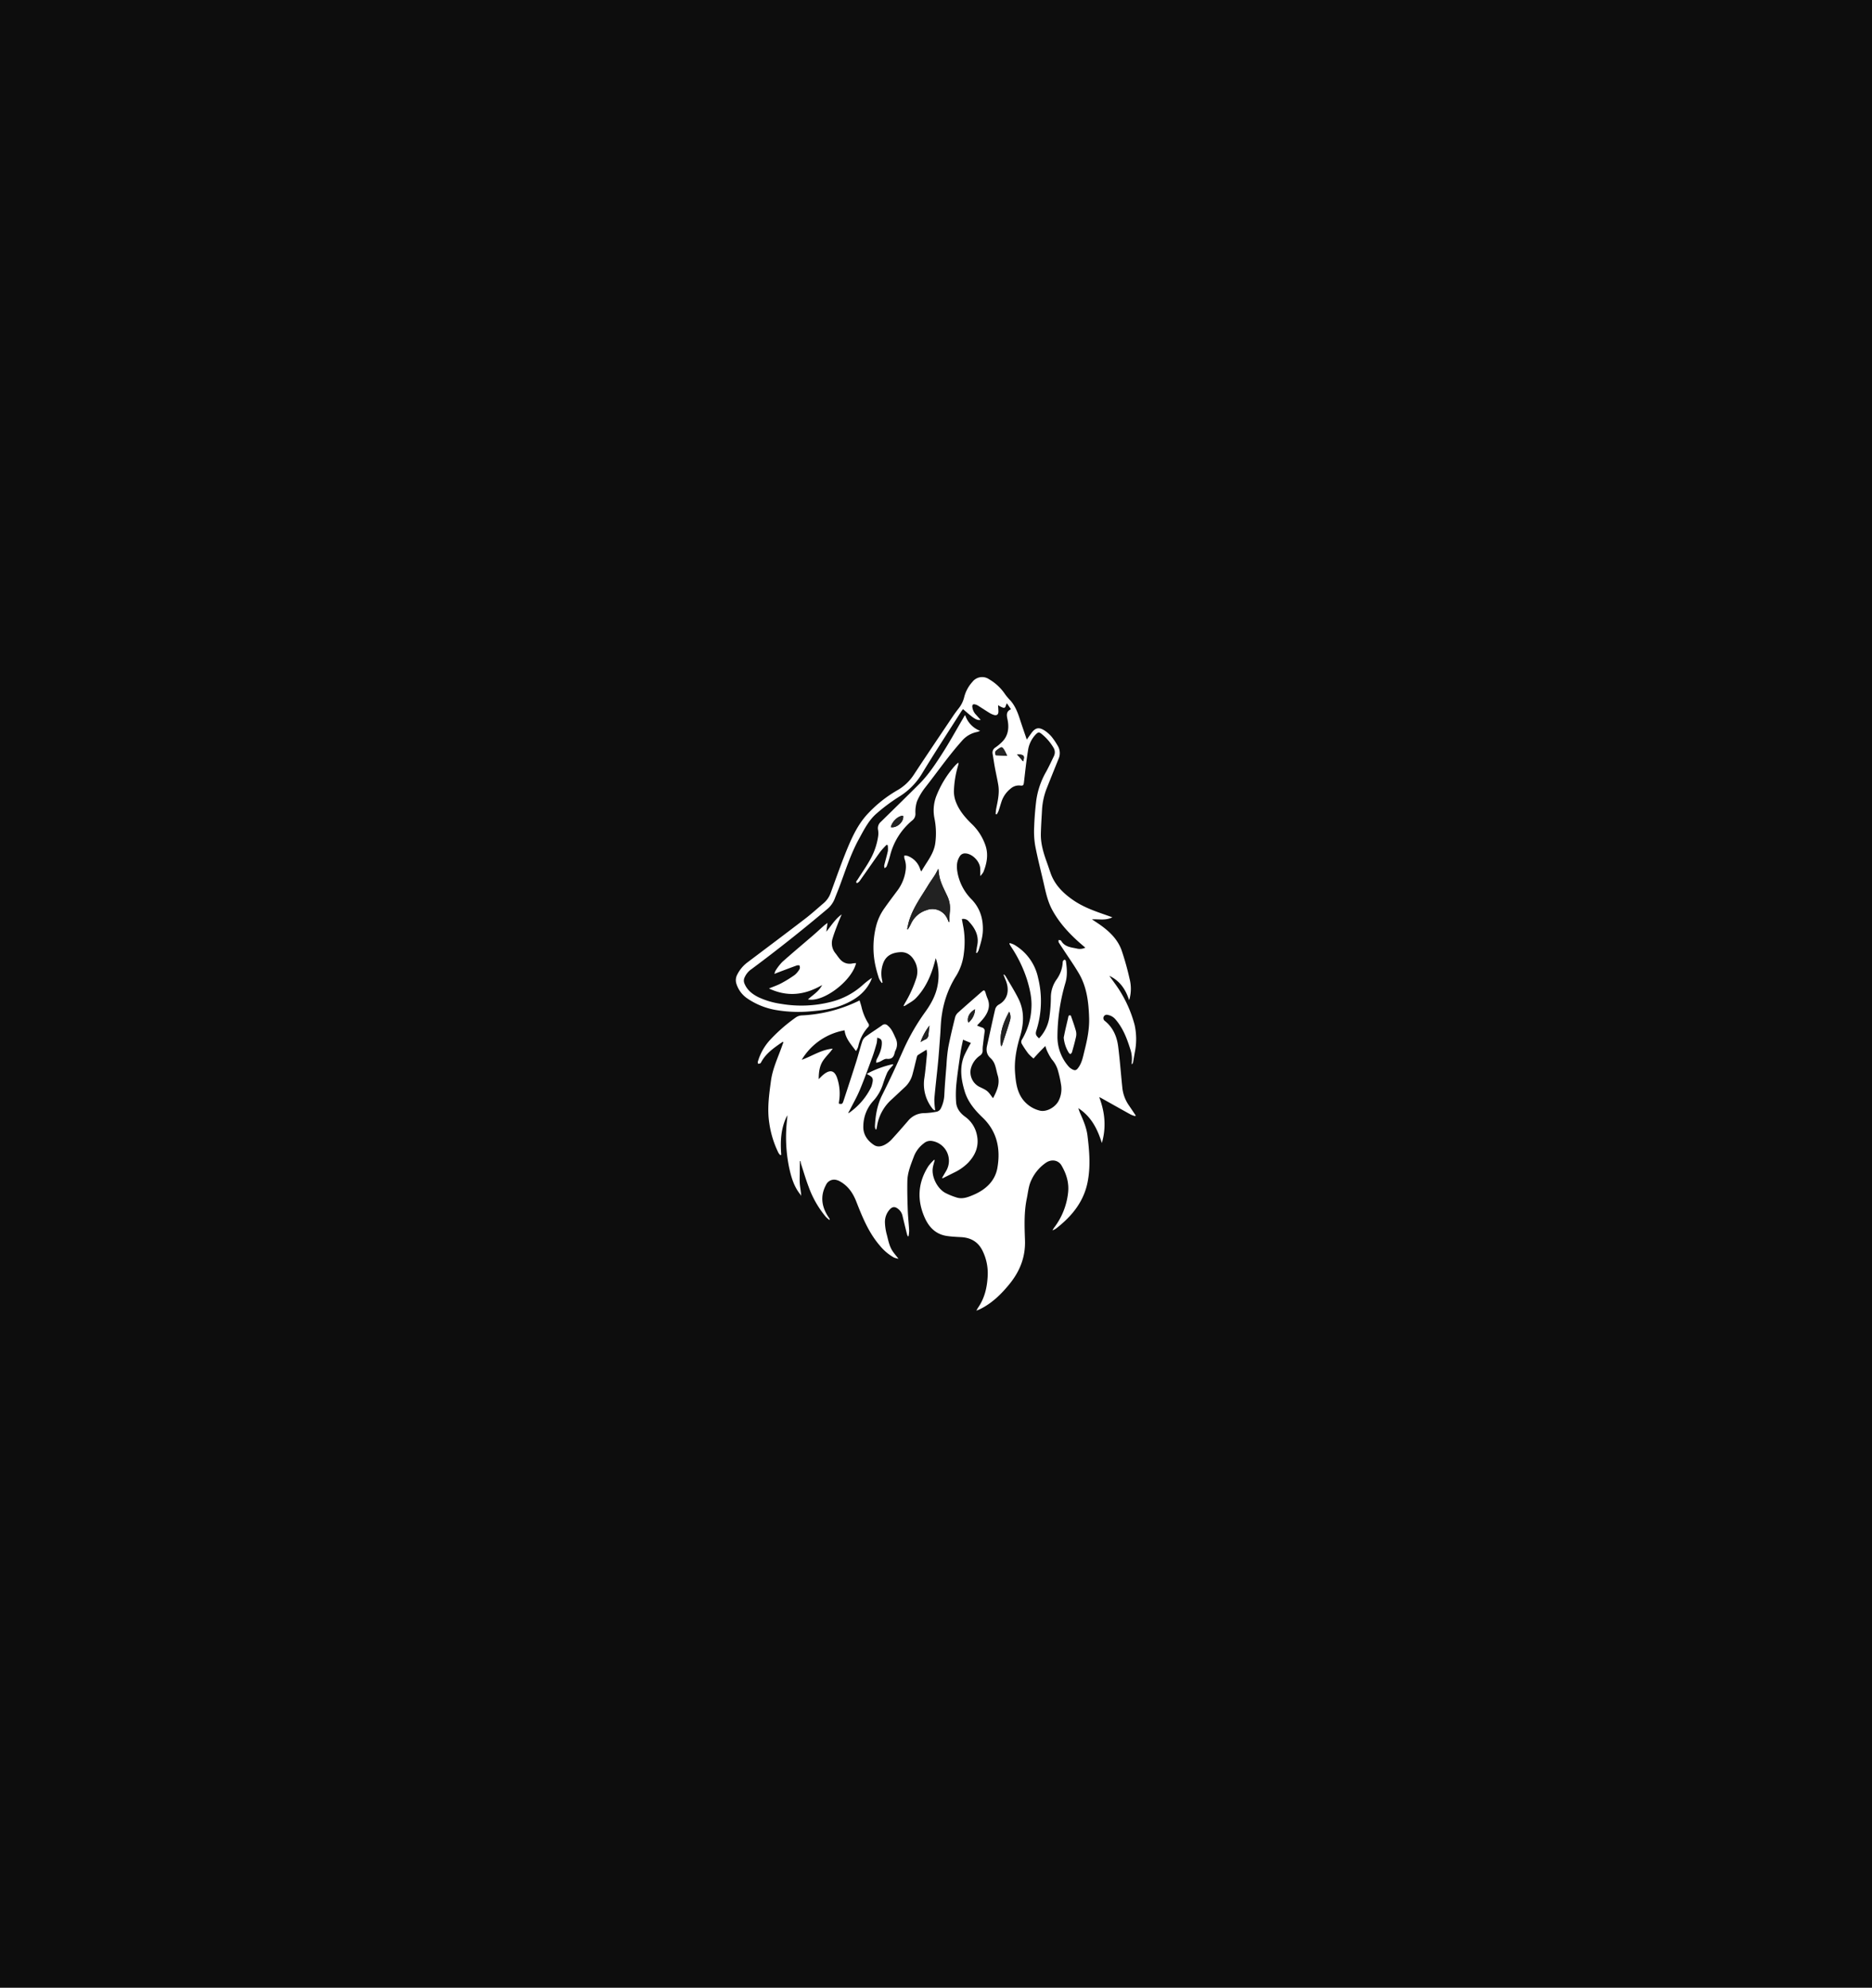 <svg xmlns="http://www.w3.org/2000/svg" xmlns:xlink="http://www.w3.org/1999/xlink" width="960" height="1019" viewBox="0 0 960 1019"><defs><clipPath id="a"><rect width="205.287" height="324.799" fill="none"/></clipPath></defs><rect width="960" height="1019" fill="#0d0d0d"/><g transform="translate(377.356 347.1)"><g clip-path="url(#a)"><path d="M123.7,178.631a25.112,25.112,0,0,0,2.457,1,1.8,1.8,0,0,1,1.409,2.276q-.458,3.364-.845,6.738a15.634,15.634,0,0,0-.155,2.634,2.99,2.99,0,0,1-1.379,2.763,11.566,11.566,0,0,0-4.751,7.031,8.433,8.433,0,0,0,4.52,9.008c4.151,1.984,4.151,1.984,6.8,5.693.1-.048.262-.071.3-.153,1.815-3.584,3.521-7.179,2.249-11.39-.555-1.836-.83-3.766-1.5-5.554a8.336,8.336,0,0,0-2.1-3.24c-2.056-1.828-2.445-3.938-1.871-6.48,1.4-6.2,2.691-12.435,4.149-18.626a3.955,3.955,0,0,1,1.719-2.338c5.085-2.729,5.651-8.018,3.612-12.771-.367-.856-.693-1.731-1.037-2.6l.308-.164a8.076,8.076,0,0,1,.843,1.03c2.2,3.81,4.589,7.532,6.531,11.472,3.027,6.145,2.784,12.565.862,19-1.845,6.184-3.138,12.458-2.63,18.958.358,4.568.9,9.125,3.567,13.063a15.678,15.678,0,0,0,8.911,6.218c3.253.953,7.755-1.322,9.7-4.679a13.419,13.419,0,0,0,1.386-8.676,58.7,58.7,0,0,0-1.666-7.461,14.616,14.616,0,0,0-3.059-5.414,27.019,27.019,0,0,1-2.721-5.029,12.768,12.768,0,0,1-.564-1.83c-1.153,1.172-2.156,2.161-3.125,3.182-.95,1-1.866,2.035-2.965,3.237a22.093,22.093,0,0,1-2.673-2.51,49.941,49.941,0,0,1-3.418-5.125,2.126,2.126,0,0,1,.028-1.828,34.936,34.936,0,0,0,4.993-16.564c.284-4.887-.817-9.559-2.2-14.213a67.22,67.22,0,0,0-8.374-17.251c-.266-.414-.492-.854-.736-1.282l.194-.392a12.119,12.119,0,0,1,2.167.786A25.76,25.76,0,0,1,155,154.2a49.383,49.383,0,0,1-.843,26.828c-.648,1.984-.305,2.756,1.349,4.173a20.335,20.335,0,0,0,5.272-10.8,75.786,75.786,0,0,0,.774-9.9,15.939,15.939,0,0,1,2.984-9.547,16.684,16.684,0,0,0,3.071-8.412,2.508,2.508,0,0,1,.166-.98,1.448,1.448,0,0,1,.826-.672c.181-.032.616.411.656.681.54,3.705.864,7.379-.22,11.092a98.52,98.52,0,0,0-4.112,27.535,23,23,0,0,0,5.759,15.468,6.056,6.056,0,0,0,1.35,1.119c1.9,1.187,2.6.95,3.856-.916,1.713-2.549,2.193-5.509,2.917-8.379,1.377-5.461,2.529-11,2.362-16.647-.237-7.966-1.124-15.876-5.261-22.933-2.438-4.159-5.24-8.1-7.881-12.144-.825-1.262-1.7-2.5-2.465-3.792-.185-.312-.032-.824-.033-1.245.438.139,1.111.144,1.279.438,1.736,3.048,4.828,3.36,7.777,3.937a6.5,6.5,0,0,0,4.638-.395c-1.039-.887-2.037-1.711-3-2.569-5.529-4.911-10.481-10.317-14.016-16.87-2.231-4.136-3.218-8.7-4.251-13.239-1.5-6.57-3.2-13.1-4.461-19.713a44.045,44.045,0,0,1-.5-9.643c.145-4.4.515-8.8,1.038-13.174a40.9,40.9,0,0,1,5.057-14.912c1.454-2.638,2.731-5.376,4.035-8.095a4.416,4.416,0,0,0-.254-4.339,26.038,26.038,0,0,0-6.072-7.008c-1.267-1.029-1.76-.954-2.918.18a14.808,14.808,0,0,0-4.079,8.489c-.856,5.336-1.42,10.72-2.051,16.091-.183,1.557-.432,1.886-1.927,1.685a6.422,6.422,0,0,0-4.985,1.654,14.2,14.2,0,0,0-4.686,6.871c-.508,1.551-.947,3.125-1.485,4.665a10.26,10.26,0,0,1-.9,1.612l-.526-.166a22.406,22.406,0,0,1,.22-2.482c.807-4.075,1.818-8.141,1.136-12.334-.5-3.055-1.207-6.076-1.768-9.122-.425-2.307-.755-4.632-1.147-6.945A3.074,3.074,0,0,1,133.1,36.1a24.694,24.694,0,0,0,3.9-3.354c2.854-3.242,3.147-7.153,2.287-11.158-.462-2.148-.682-4,1.807-5.089l-2.054-3.011c-.794.734-.4,2.476-1.879,2.244a9.785,9.785,0,0,1-2.688-1.367c.065,1.129.167,2.2.178,3.272.014,1.462-.729,2.155-2.153,1.814a9.81,9.81,0,0,1-2.7-1.253c-1.968-1.2-3.88-2.484-5.835-3.7a4.6,4.6,0,0,0-1.287-.483c-.953-.243-1.471.118-1.417,1.142a6.741,6.741,0,0,0,1.907,4.143c.773.875,1.563,1.734,2.381,2.64-1.373.279-2.618-.2-4.831-1.945-1.413-1.113-2.753-2.316-4.219-3.556-.367.492-.742.934-1.05,1.417-6.6,10.377-13.327,20.672-19.716,31.175A35.22,35.22,0,0,1,83.766,61.3a92.757,92.757,0,0,0-11.4,8.464c-4.251,3.582-6.672,8.562-9.3,13.35C58.644,91.169,56,99.94,52.742,108.461c-.659,1.719-1.38,3.414-2.028,5.138a13.1,13.1,0,0,1-4.025,5.479Q27.869,134.965,8.11,149.663a9.975,9.975,0,0,0-3.836,4.861,3.845,3.845,0,0,0,.067,2.377c1.294,3.417,3.96,5.539,7.105,7.144a40.839,40.839,0,0,0,11.885,3.5,61.425,61.425,0,0,0,25.221-.976,38.127,38.127,0,0,0,16.438-8.634,40.346,40.346,0,0,1,4.821-3.753c-.276.681-.5,1.386-.836,2.039-3.043,6.014-8.233,9.471-14.267,11.89-5.121,2.052-10.535,2.753-15.97,3.209a68.357,68.357,0,0,1-18.448-.691,37.231,37.231,0,0,1-14.443-5.9,14.2,14.2,0,0,1-5.459-7.2,6.052,6.052,0,0,1,.265-4.876A17.784,17.784,0,0,1,6,146.223C15.853,138.8,25.732,131.4,35.526,123.89c3.328-2.551,6.434-5.391,9.634-8.107a12.254,12.254,0,0,0,3.522-5.271c2.9-7.853,5.632-15.783,8.874-23.5,2.627-6.251,5.666-12.373,10.489-17.354A65.147,65.147,0,0,1,82.622,58.138a24.781,24.781,0,0,0,8.642-8.076c6.643-10.1,13.415-20.107,20.155-30.139.889-1.323,1.854-2.6,2.836-3.857a14.971,14.971,0,0,0,2.856-5.818,18.236,18.236,0,0,1,4.209-7.786,6.275,6.275,0,0,1,8.595-1.317,24.973,24.973,0,0,1,8.109,7.578,28.294,28.294,0,0,0,2.843,3.363c2.452,2.823,3.737,6.221,4.865,9.714,1.078,3.34,2.247,6.65,3.466,10.242.837-1.18,1.541-2.182,2.255-3.176,2.1-2.929,3.906-3.378,6.94-1.429a16.959,16.959,0,0,1,3.616,3.247,35.06,35.06,0,0,1,2.893,4.259,7.3,7.3,0,0,1,.593,6.978q-3,7.4-5.949,14.818a35.638,35.638,0,0,0-2.524,11.24c-.228,4.11-.507,8.22-.606,12.332-.12,5.027,1.318,9.766,3,14.438.7,1.93,1.332,3.881,2.018,5.815,2.135,6.016,6.436,10.229,11.53,13.76,4.878,3.382,10.386,5.409,15.935,7.342,1.3.453,2.6.917,4.186,1.479-3.515,1.819-7,.836-10.474,1.054,1.511,1.014,3.05,1.989,4.527,3.049,4.653,3.336,8.7,7.31,10.667,12.767a138.9,138.9,0,0,1,4.065,14.5,20.41,20.41,0,0,1,.062,10.343c-.041.148-.1.291-.262.748-1.815-5.647-4.858-9.984-10.157-12.458.95,1.307,1.917,2.6,2.849,3.922A63.514,63.514,0,0,1,204.52,178.4a33.915,33.915,0,0,1,.068,14.007c-.29,1.693-.576,3.387-.886,5.077a1.672,1.672,0,0,1-.638,1.054,4.578,4.578,0,0,1-.051-.9,16.258,16.258,0,0,0-.827-7.191c-1.693-5.341-3.682-10.523-7.414-14.86a6.716,6.716,0,0,0-4.01-2.388,1.73,1.73,0,0,0-2.129.919,1.785,1.785,0,0,0,.674,2.214c4.167,3.363,6.11,7.985,6.763,13.088.882,6.905,1.379,13.859,2.1,20.787a19.315,19.315,0,0,0,3.249,9.148c1.228,1.782,2.422,3.586,3.631,5.381l-.237.341a13.48,13.48,0,0,1-2.257-.777c-5.058-2.794-10.091-5.634-15.132-8.457-.246-.137-.507-.247-1.087-.526,2.985,7.855,3.671,15.586,1.36,23.542-2.224-7.095-5.373-13.51-12.087-17.874.386,1.054.641,1.9,1,2.7,1.651,3.682,3.232,7.415,3.727,11.438.975,7.926,1.624,15.888.044,23.817-1.975,9.918-7.9,17.237-15.617,23.332a8.061,8.061,0,0,1-2.4,1.387,12.847,12.847,0,0,1,.793-1.332,35.784,35.784,0,0,0,7.193-17.73c.646-5.188-.784-9.824-3.316-14.183-1.62-2.79-5.043-3.406-7.933-1.5a21.863,21.863,0,0,0-7.553,8.934c-1.444,2.955-1.662,6.2-2.324,9.354-1.5,7.151-1.187,14.378-.947,21.587.285,8.542-2.643,15.851-7.945,22.363-4.252,5.222-8.992,9.867-15.121,12.88-.5.248-1.039.434-1.877.778.436-.764.667-1.244.964-1.677,3.29-4.792,4.521-10.158,4.84-15.9a25.98,25.98,0,0,0-2.58-13.029c-2.238-4.644-5.987-6.809-11.015-7.089-2.471-.137-4.958-.237-7.4-.613-5.7-.877-9.183-4.534-11.389-9.6C92.785,267.785,93.414,259,98.8,250.637a25.131,25.131,0,0,1,2.934-3.207l.252.2c-.332,1.3-.76,2.586-.978,3.9-.786,4.752,2.522,11.115,6.854,13.126a35.012,35.012,0,0,0,5.712,2.237c2.962.782,5.771-.38,8.4-1.506,6.173-2.649,10.967-7.061,12.148-13.77,1.7-9.647-.1-18.664-7.58-25.807-4.018-3.84-7.545-8.019-9.194-13.469-1.805-5.968-2.691-12-.34-18.01a68.651,68.651,0,0,1,3.527-6.767l-4.018-1.668c-.447,2.249-.959,4.347-1.268,6.475-.783,5.394-1.6,10.788-2.156,16.207a56.379,56.379,0,0,0-.141,9.277c.2,3.19,2,5.612,4.568,7.489a15.174,15.174,0,0,1,6.014,9.018c1.368,5.784-.516,10.558-4.5,14.7a25.354,25.354,0,0,1-7.089,4.942q-2.957,1.483-5.918,2.962l-.246-.269c.68-1.161,1.348-2.329,2.043-3.48a10.263,10.263,0,0,0-7.4-15.418,5.1,5.1,0,0,0-3.986,1.2,15.313,15.313,0,0,0-5.037,6.506c-1.543,4.148-3.346,8.293-3.442,12.8-.105,4.95.027,9.908.2,14.859.124,3.521.526,7.032.72,10.553a17.482,17.482,0,0,1-.313,2.911l-.415.046a12.1,12.1,0,0,1-.421-1.187q-1.146-4.631-2.261-9.271a6.224,6.224,0,0,0-2.317-3.636c-1.611-1.229-2.828-1.15-4.205.316a9.539,9.539,0,0,0-2.485,6.818A27.014,27.014,0,0,0,77.461,286c.742,2.909,1.282,5.926,3.046,8.466.812,1.169,1.747,2.251,2.9,3.727a11.564,11.564,0,0,1-2.284-.6,25.153,25.153,0,0,1-7.268-6.121c-5.743-6.641-8.959-14.612-12.1-22.618-1.712-4.367-4.207-8.018-8.374-10.326a6.72,6.72,0,0,0-2.71-.873,4.6,4.6,0,0,0-4.468,2.737c-2.724,5.1-2.375,10.152.453,15.1.437.764.941,1.49,1.409,2.235.066.105.107.226-.05.6a15.815,15.815,0,0,1-1.844-1.589,50.931,50.931,0,0,1-8.844-15.434c-1.465-3.867-2.629-7.849-3.908-11.786a8.616,8.616,0,0,1-.22-1.358l-.35-.017c-.026,1.939-.065,3.877-.076,5.816-.012,1.975-.125,3.961.041,5.923.169,1.985.625,3.946.7,6.179a3.525,3.525,0,0,0-.358-.722c-3.442-4.19-4.844-9.208-5.93-14.38a77.3,77.3,0,0,1-.927-24.307c.059-.542.078-1.089.108-1.634a1.373,1.373,0,0,0-.044-.294c-3.31,6.348-3.62,13.2-3.073,20.189l-.5.145a6.386,6.386,0,0,1-.916-1.107,50.608,50.608,0,0,1-4.725-15.309c-1.134-7.282-.116-14.45.859-21.663.867-6.428,3.7-12.148,5.791-18.141.178-.514.378-1.019.557-1.533.022-.063-.021-.148-.05-.312a2.924,2.924,0,0,0-.656.245c-4.046,2.8-8.121,5.57-10.582,10.042-.141.256-.271.585-.5.71a4.4,4.4,0,0,1-1.11.289c-.076-.328-.289-.7-.208-.979A27.784,27.784,0,0,1,17.657,185.9a84.622,84.622,0,0,1,13.082-11.4,5.856,5.856,0,0,1,3.016-1.047,74.572,74.572,0,0,0,27.794-6.779c.307-.136.607-.284.91-.428s.591-.282,1-.476c.364,1.234.771,2.373,1.031,3.544a27.916,27.916,0,0,0,3.49,8.306,1.371,1.371,0,0,1-.224,1.893,21.234,21.234,0,0,0-5.005,9.871,7.12,7.12,0,0,1-1.163,2.32c-2.4-3.337-5.329-6.289-5.827-10.62A32.155,32.155,0,0,0,33.78,196.2c5.207-1.817,9.851-5.14,15.908-5.721-.493.662-.757,1.051-1.056,1.412-1.285,1.549-2.716,3-3.841,4.653-1.9,2.8-2.292,6.04-2.291,9.574.85-.83,1.506-1.564,2.256-2.188,3.54-2.945,5.934-2.413,7.3,1.949a25.08,25.08,0,0,1,.842,11.811c-.055.323-.063.653-.091.969,1.523.366,1.858.251,2.358-1.262,2.216-6.718,4.419-13.441,6.553-20.185,1.1-3.473,1.979-7.016,3.107-10.478a5.222,5.222,0,0,1,1.779-2.434c2.742-2,5.628-3.811,8.4-5.778a2.071,2.071,0,0,1,2.91.166c2.034,1.682,2.932,4.033,3.968,6.33a6.982,6.982,0,0,1,.038,6.3,5.149,5.149,0,0,0-.441,1.176c-.472,2.182-1.388,3.47-4.045,3.222-1.226-.115-2.56,1.032-3.861,1.567a13.418,13.418,0,0,1-1.555.44,4.58,4.58,0,0,1,.173-1.673c1.419-2.644,2.654-5.332,2.682-8.408.015-1.7-.526-2.32-2.384-2.774a15.811,15.811,0,0,1-.272,2.838c-.671,2.413-1.378,4.825-2.241,7.174-2.052,5.584-4.076,11.185-6.359,16.676-1.443,3.471-3.329,6.757-5.026,10.122-.278.55-.606,1.075-1,1.771.312-.041.433-.021.5-.071a34.522,34.522,0,0,0,11.28-13.124,7.787,7.787,0,0,0,.468-1.428c.8-3.029.519-3.675-2.2-5.089a3.965,3.965,0,0,1-.442-.357,51.006,51.006,0,0,1,13.291-4.924l.224.4c-.29.321-.6.629-.867.968a15.05,15.05,0,0,0-2.154,2.821,62.609,62.609,0,0,0-2.241,6,23.466,23.466,0,0,1-5,8.664,19.387,19.387,0,0,0-5.073,12.831c-.2,4.2,2.01,7.483,5.481,9.742,1.848,1.2,3.937.754,5.761-.269a13.314,13.314,0,0,0,3.243-2.542c2.9-3.153,5.708-6.39,8.51-9.631a10.755,10.755,0,0,1,8.256-3.9,39.865,39.865,0,0,0,6.479-.755,3.233,3.233,0,0,0,1.949-1.524,17.34,17.34,0,0,0,1.873-7.353c.243-5.069.692-10.128,1.1-15.187a81.53,81.53,0,0,1,.907-8.879c1.017-5.257,2.278-10.471,3.571-15.669a5.4,5.4,0,0,1,1.719-2.408c3.9-3.509,7.873-6.947,11.82-10.408,1.223-1.073,1.523-1,2.032.532a25.021,25.021,0,0,0,.87,2.618c1.733,3.752.608,7.042-1.658,10.088-1.044,1.4-2.326,2.632-3.59,4.041m12.31,10.431.349.091c1.417-4.363,2.9-8.707,4.213-13.1a6.145,6.145,0,0,0-.395-4.5c-3.042,5.613-5.132,11.216-4.167,17.508m3.1-148.7a29.017,29.017,0,0,0-1.328-2.756c-1.222-2-1.421-2.011-3.328-.649-1.605,1.147-1.719,1.467-1.173,3.1l5.829.3M122.674,170.314c-2.905,1.569-4.293,4.335-3.437,6.849a9.454,9.454,0,0,0,3.437-6.849M144.2,39.6l3.124,3.616c.84-2.778.7-3.509-3.124-3.616" transform="translate(0 0)" fill="#fff"/><path d="M113.641,111.039c2.57-4.647,6.2-8.655,7.043-14.115a38.575,38.575,0,0,0-.429-13.265,20.457,20.457,0,0,1,1.23-11.724,51.536,51.536,0,0,1,9.672-15.373,15.033,15.033,0,0,1,1.26-1.12l.279.162c-.08.381-.133.768-.243,1.14a51.456,51.456,0,0,0-2.176,13.244,15.141,15.141,0,0,0,1.111,5.724c1.67,4.249,4.587,7.7,7.819,10.858a27.6,27.6,0,0,1,7.364,11.551c1.452,4.63.545,9.043-1.191,13.361a8.945,8.945,0,0,1-1.616,2.008,37,37,0,0,0-.026-4.276c-.445-3.645-4.265-7.228-7.6-7.326a3.077,3.077,0,0,0-2.91,1.594c-1.847,2.9-1.578,6.014-.926,9.139a26.154,26.154,0,0,0,7.059,12.847c4.32,4.5,5.956,9.854,5.766,15.971-.109,3.545-1.213,6.831-2.2,10.16a6.084,6.084,0,0,1-.843,1.369l-.438-.181c.2-1.252.355-2.512.606-3.753.792-3.907-.381-7.288-2.723-10.358-.509-.667-1.074-1.291-1.632-1.919a3.576,3.576,0,0,0-3.537-1.21c.293,1.576.567,3.115.864,4.649a44.41,44.41,0,0,1,.137,13.033,27.8,27.8,0,0,1-4.454,12.267,50.884,50.884,0,0,0-6.752,18.822c-.625,3.616-.63,7.339-.916,11.013-.35,4.473-.639,8.952-1.065,13.418-.6,6.343-1.39,12.671-1.926,19.02a35.952,35.952,0,0,0,.464,5.834c-.338-.151-.9-.219-1.142-.532a20.17,20.17,0,0,1-4.447-15.992c.611-4.1.942-8.236,1.356-12.361a12.654,12.654,0,0,0-.226-2.22c-1.642,1.019-3.1,1.872-4.493,2.828-.315.217-.44.78-.55,1.21-.765,3-1.438,6.022-2.268,9a13.687,13.687,0,0,1-4.062,6.406c-2.19,2.025-4.346,4.086-6.546,6.1A23.247,23.247,0,0,0,90.8,242.056c-.067.44-.2.87-.3,1.3l-.38.045A5.026,5.026,0,0,1,89.764,242c.262-5.646,1.136-11.09,3.744-16.271,3.881-7.709,7.5-15.557,11-23.451a110.562,110.562,0,0,1,11.232-19.331c2.934-4.124,5.345-8.532,6.212-13.619a27.413,27.413,0,0,0-.981-13.754c-.137.513-.277,1.025-.411,1.539-1.852,7.066-4.648,13.682-9.8,19-1.511,1.556-3.593,2.559-5.423,3.8a4.261,4.261,0,0,1-.947.282c.319-.648.5-1.085.74-1.492a60.434,60.434,0,0,0,5.914-13.019,11.055,11.055,0,0,0-1-8.766c-1.566-2.82-3.983-4.588-7.237-4.406-3.8.213-7.169,1.5-8.713,5.484a15.176,15.176,0,0,0-.653,8.783c.094.446.137.9.2,1.352l-.325.184a10.7,10.7,0,0,1-1.449-2.293,70.146,70.146,0,0,1-1.926-7.006,44.361,44.361,0,0,1,.6-20.447,26.964,26.964,0,0,1,4.189-8.683c2.04-2.923,4.2-5.762,6.332-8.624a22.118,22.118,0,0,0,4.523-11.165,11.784,11.784,0,0,0-.678-5.566,4.735,4.735,0,0,1-.063-1.536,5.981,5.981,0,0,1,1.511.129,10.5,10.5,0,0,1,6.565,6.673c.129.354.271.7.411,1.051.012.028.062.04.305.194m13.965,25.951.347.022c.077-1.789.031-3.594.257-5.364a14.761,14.761,0,0,0-1.511-8.273c-1.58-3.407-3.429-6.731-4.011-10.523-.15-.974-.249-1.956-.392-3.1-.641,1.19-1.135,2.239-1.75,3.211-1.142,1.806-2.417,3.528-3.525,5.353-3.536,5.825-7.619,11.364-9.671,17.983-.442,1.428-.693,2.915-1.031,4.375l.364.109a28.435,28.435,0,0,0,1.476-2.59,12.9,12.9,0,0,1,8.033-7.206,8.344,8.344,0,0,1,10.62,4.177c.3.592.533,1.215.8,1.824m-14.413,61.562c.954-.518,1.585-.928,2.268-1.217a2.723,2.723,0,0,0,1.76-2.5c.128-1.449.324-2.892.53-4.674a30.02,30.02,0,0,0-4.557,8.39" transform="translate(-18.452 -11.492)" fill="#fff"/><path d="M21.442,191.454c2.335-.976,4.37-1.654,6.235-2.65a62.3,62.3,0,0,0,6.943-4.284,10.716,10.716,0,0,0,2.528-3.06,2.306,2.306,0,0,0-.078-1.774c-.067-.172-1-.171-1.448-.009-3.3,1.193-6.585,2.445-9.872,3.684-.419.158-.824.35-1.5.637a6.172,6.172,0,0,1,.507-1.607,26.69,26.69,0,0,1,3.5-4.542c5.165-4.611,10.489-9.045,15.732-13.57,1.939-1.673,3.811-3.424,5.728-5.121.457-.405.976-.739,1.738-1.309-.241,1.727-.434,3.114-.627,4.5,2.52-3.058,4.548-6.492,7.888-8.873-.652,1.569-1.346,3.122-1.945,4.71-.943,2.5-1.954,4.993-2.691,7.559a8.064,8.064,0,0,0,1.413,7.614c.89,1.112,1.641,2.351,2.623,3.371a6.445,6.445,0,0,0,6.222,1.871,15.923,15.923,0,0,1,1.765-.154c-2.182,9.181-16.879,20.279-24.679,18.6,2.5-2.292,5.534-3.98,7.287-7.358-8.869,5.119-17.727,6.253-27.273,1.768" transform="translate(-4.444 -31.811)" fill="#fff"/><path d="M133.751,24.59a12.818,12.818,0,0,0,7.673,8.063,9.778,9.778,0,0,1-1.621.6,13.646,13.646,0,0,0-7.825,4.671c-6.679,7.468-12.386,15.7-18.551,23.564a31.615,31.615,0,0,0-4.384,7.309,17.385,17.385,0,0,0-.8,6.28,4.2,4.2,0,0,1-1.569,3.463,34.07,34.07,0,0,0-11.4,17.952,55.911,55.911,0,0,1-1.783,5.62c-.142.4-.688.649-1.049.969a3.924,3.924,0,0,1-.218-1.41c.6-2.482,1.352-4.929,1.884-7.424a12.165,12.165,0,0,0-.09-2.977l-.567-.175a39.243,39.243,0,0,0-3.265,3.573C86.61,99.644,83.147,104.7,79.6,109.69a3.319,3.319,0,0,1-1.387,1.041c-.766-.7.019-1.255.362-1.8,2.226-3.55,4.675-6.977,6.668-10.651A34.48,34.48,0,0,0,89.092,86.9a10.52,10.52,0,0,0,0-3.378,4.276,4.276,0,0,1,1.371-4.176q9.921-9.679,19.75-19.452c4.657-4.659,8.272-10.159,11.81-15.656,3.671-5.7,6.938-11.664,10.378-17.514.3-.506.569-1.025.869-1.53a6.832,6.832,0,0,1,.478-.606m-31.8,51.664c-2.3-.3-5.712,2.825-6.318,5.777,3.059.611,6.828-2.838,6.318-5.777" transform="translate(-16.145 -5.097)" fill="#fff"/><path d="M212.1,230.165c.262-1.265.5-2.534.788-3.795.479-2.12.981-4.234,1.481-6.349a2.6,2.6,0,0,1,.379-1.166,1.175,1.175,0,0,1,1.007.014c.931,2.639,1.877,5.279,2.628,7.972a6.632,6.632,0,0,1-.012,3.09c-.579,2.608-1.308,5.184-2.035,7.757-.1.369-.529.648-.8.968-.291-.251-.685-.447-.855-.763a17.776,17.776,0,0,1-2.576-7.728" transform="translate(-43.963 -45.341)" fill="#fff"/><path d="M171.514,233.919c-.965-6.292,1.126-11.895,4.167-17.508a6.145,6.145,0,0,1,.4,4.5c-1.313,4.394-2.8,8.737-4.214,13.1l-.349-.091" transform="translate(-35.501 -44.857)" fill="#222"/><path d="M173.886,49.784l-5.829-.3c-.545-1.635-.433-1.955,1.173-3.1,1.907-1.363,2.106-1.351,3.328.649a29.013,29.013,0,0,1,1.328,2.756" transform="translate(-34.773 -9.417)" fill="#222"/><path d="M153.786,214.846a9.455,9.455,0,0,1-3.438,6.849c-.855-2.515.533-5.28,3.438-6.849" transform="translate(-31.111 -44.532)" fill="#222"/><path d="M181.906,49.958c3.822.107,3.964.839,3.124,3.616l-3.124-3.616" transform="translate(-37.704 -10.355)" fill="#222"/><path d="M132.128,151.191c-.263-.609-.5-1.232-.8-1.823a8.346,8.346,0,0,0-10.621-4.178,12.907,12.907,0,0,0-8.034,7.207,28.083,28.083,0,0,1-1.476,2.59l-.363-.109c.339-1.459.59-2.947,1.032-4.375,2.052-6.618,6.135-12.157,9.671-17.983,1.107-1.825,2.384-3.547,3.525-5.353.615-.972,1.107-2.021,1.75-3.211.143,1.142.243,2.124.392,3.1.582,3.793,2.431,7.116,4.01,10.523a14.749,14.749,0,0,1,1.511,8.273c-.225,1.77-.18,3.575-.257,5.364l-.346-.022" transform="translate(-22.974 -25.693)" fill="#222"/><path d="M119.512,233.778a30.022,30.022,0,0,1,4.557-8.39c-.205,1.782-.4,3.225-.53,4.674a2.723,2.723,0,0,1-1.76,2.5c-.683.289-1.314.7-2.268,1.217" transform="translate(-24.772 -46.717)" fill="#222"/><path d="M106.588,89.757c.51,2.939-3.259,6.389-6.318,5.777.606-2.952,4.022-6.077,6.318-5.777" transform="translate(-20.783 -18.6)" fill="#222"/></g></g></svg>